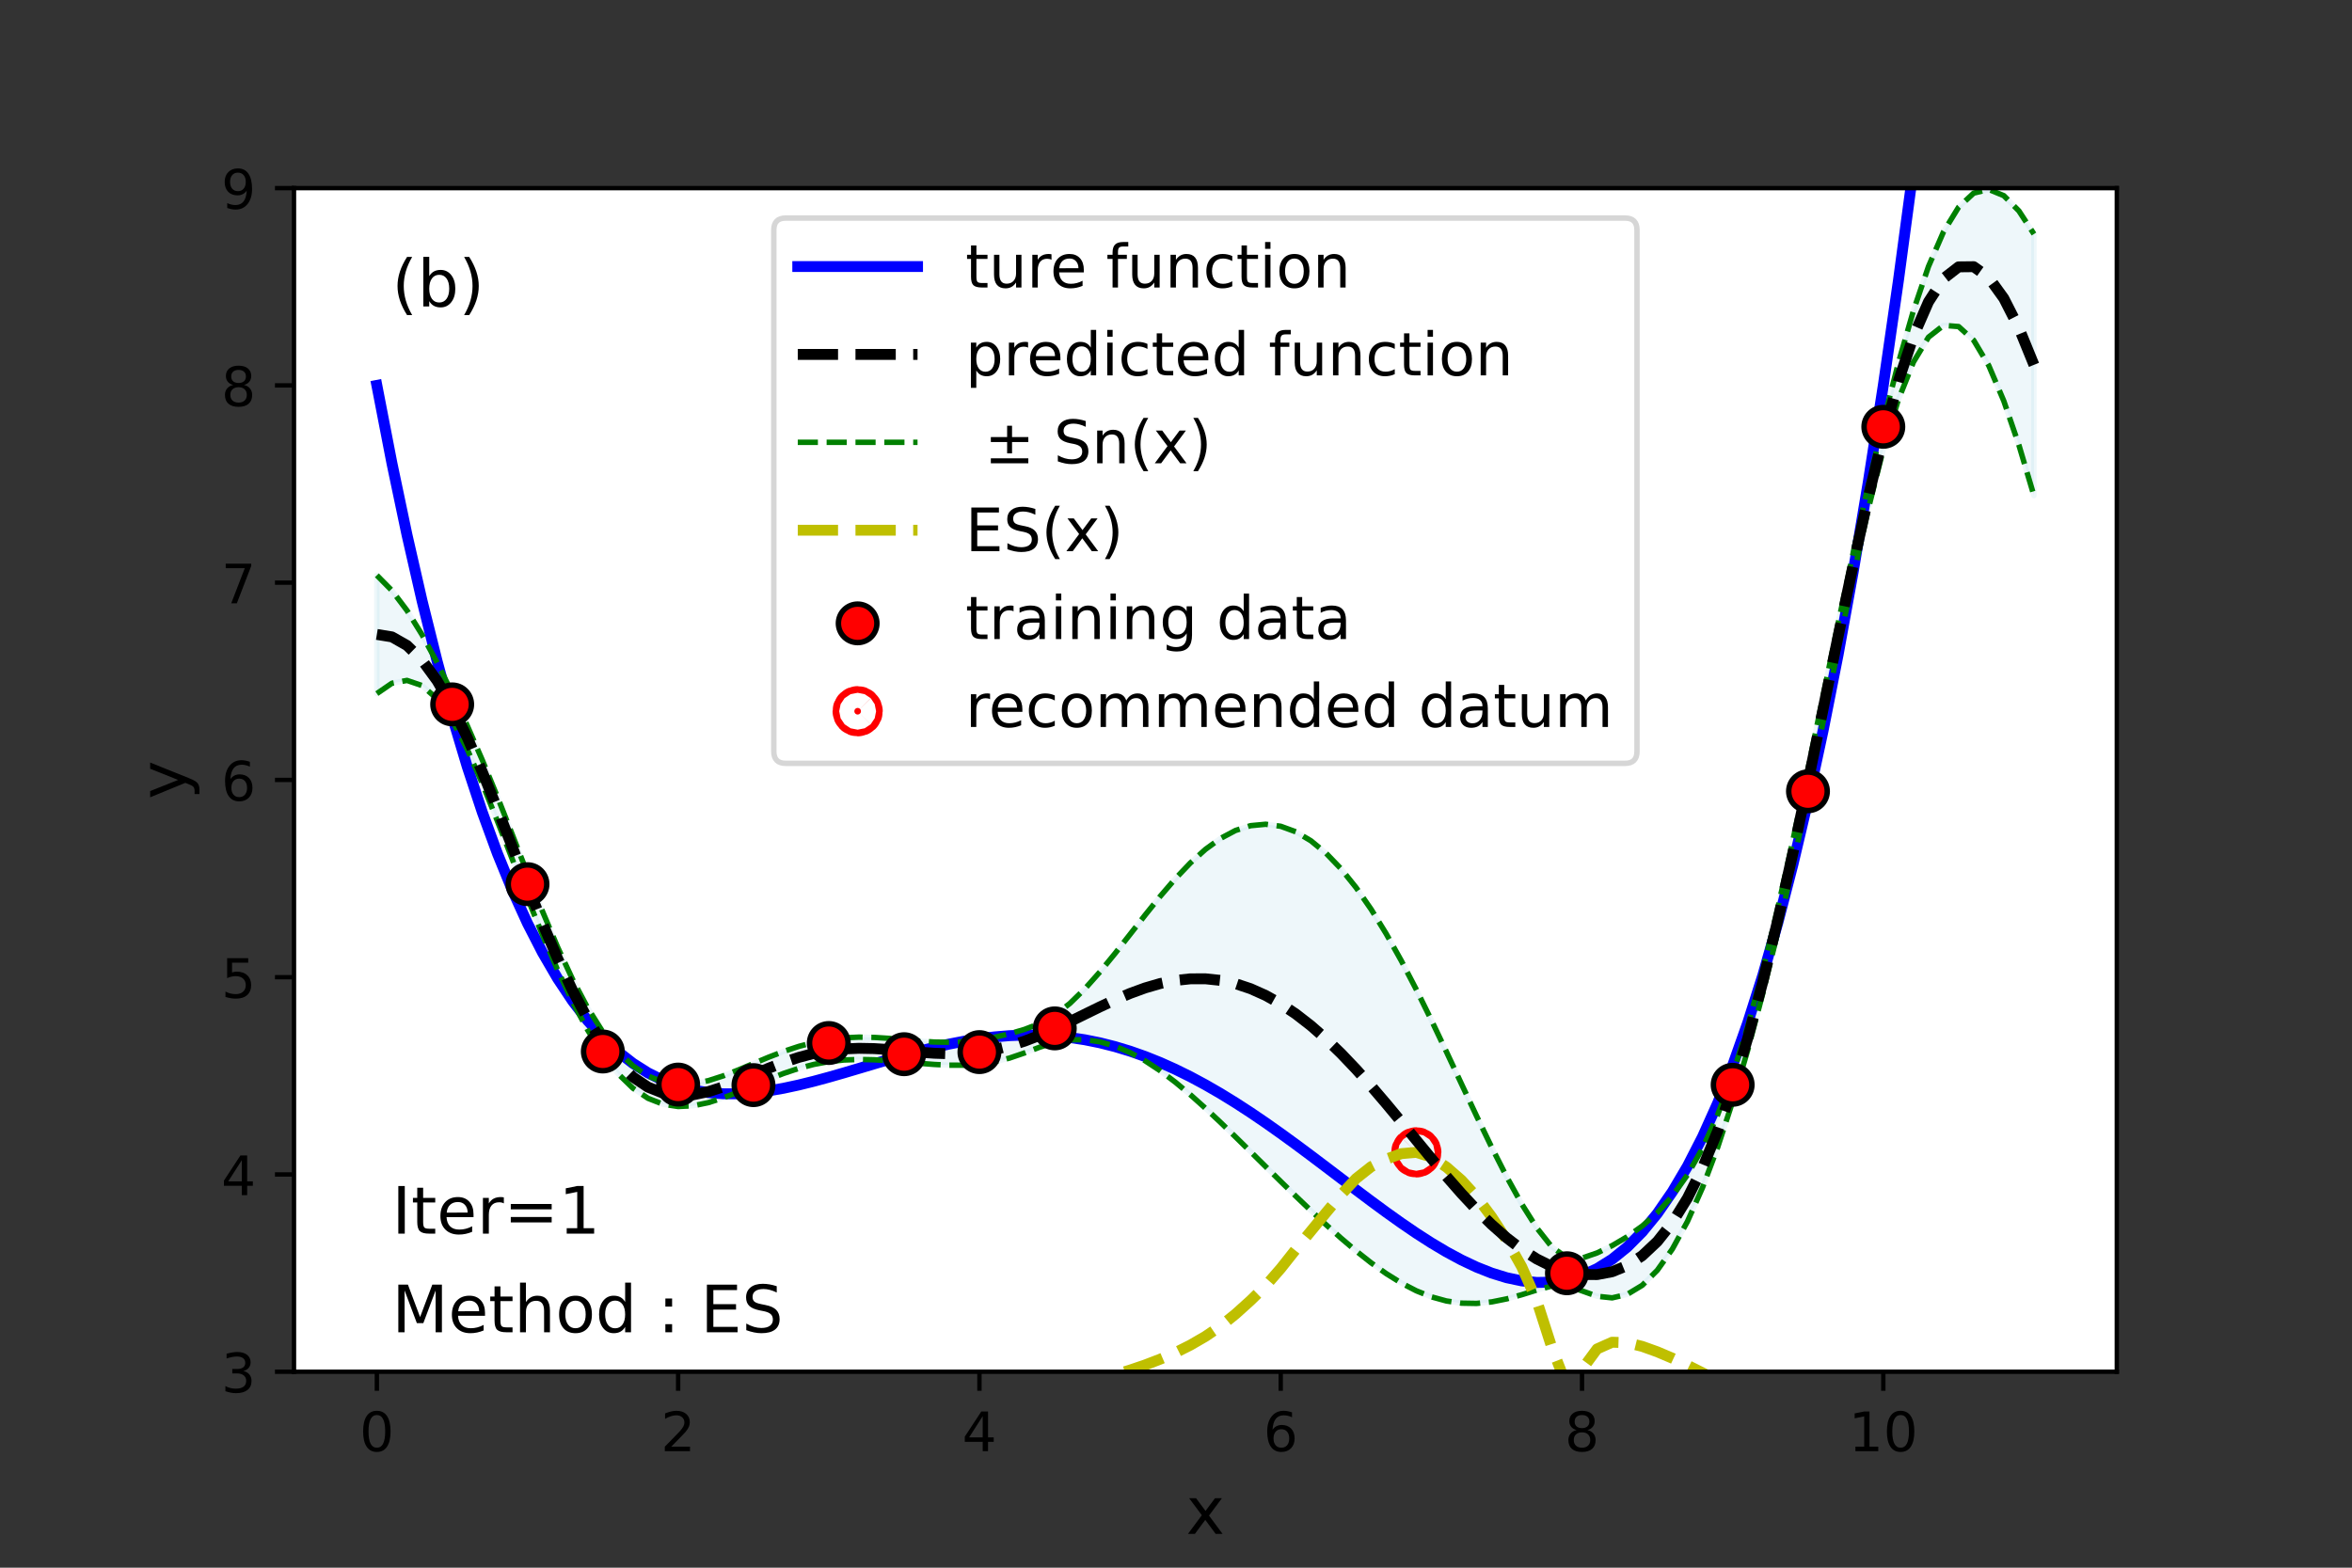 <?xml version="1.0" encoding="utf-8" standalone="no"?>
<!DOCTYPE svg PUBLIC "-//W3C//DTD SVG 1.1//EN"
  "http://www.w3.org/Graphics/SVG/1.1/DTD/svg11.dtd">
<!-- Created with matplotlib (https://matplotlib.org/) -->
<svg height="288pt" version="1.1" viewBox="0 0 432 288" width="432pt" xmlns="http://www.w3.org/2000/svg" xmlns:xlink="http://www.w3.org/1999/xlink">
 <rect x="0" y="0" width="432" height="288" fill="#333333" stroke="none"/>
 <defs>
  <style type="text/css">*{stroke-linecap:butt;stroke-linejoin:round;}</style>
 </defs>
 <g id="figure_1">
  <g id="patch_1">
   <path d="M 0 288 
L 432 288 
L 432 0 
L 0 0 
z
" style="fill:none;"/>
  </g>
  <g id="axes_1">
   <g id="patch_2">
    <path d="M 54 252 
L 388.8 252 
L 388.8 34.56 
L 54 34.56 
z
" style="fill:#ffffff;"/>
   </g>
   <g id="PolyCollection_1">
    <defs>
     <path d="M 69.218 -182.313 
L 69.218 -160.581 
L 71.985 -162.482 
L 74.752 -163.001 
L 77.519 -162.056 
L 80.286 -159.607 
L 83.053 -155.659 
L 85.82 -150.349 
L 88.587 -144.039 
L 91.354 -137.17 
L 94.121 -130.083 
L 96.888 -123.03 
L 99.655 -116.21 
L 102.421 -109.792 
L 105.188 -103.925 
L 107.955 -98.738 
L 110.722 -94.334 
L 113.489 -90.777 
L 116.256 -88.085 
L 119.023 -86.229 
L 121.79 -85.141 
L 124.557 -84.723 
L 127.324 -84.861 
L 130.091 -85.431 
L 132.858 -86.314 
L 135.625 -87.392 
L 138.392 -88.56 
L 141.159 -89.722 
L 143.926 -90.798 
L 146.693 -91.724 
L 149.46 -92.454 
L 152.226 -92.967 
L 154.993 -93.263 
L 157.76 -93.364 
L 160.527 -93.306 
L 163.294 -93.138 
L 166.061 -92.909 
L 168.828 -92.666 
L 171.595 -92.452 
L 174.362 -92.315 
L 177.129 -92.308 
L 179.896 -92.491 
L 182.663 -92.919 
L 185.43 -93.622 
L 188.197 -94.57 
L 190.964 -95.62 
L 193.731 -96.501 
L 196.498 -96.98 
L 199.264 -97.005 
L 202.031 -96.606 
L 204.798 -95.809 
L 207.565 -94.638 
L 210.332 -93.121 
L 213.099 -91.294 
L 215.866 -89.201 
L 218.633 -86.892 
L 221.4 -84.414 
L 224.167 -81.816 
L 226.934 -79.139 
L 229.701 -76.418 
L 232.468 -73.682 
L 235.235 -70.955 
L 238.002 -68.257 
L 240.769 -65.609 
L 243.536 -63.031 
L 246.302 -60.549 
L 249.069 -58.197 
L 251.836 -56.011 
L 254.603 -54.032 
L 257.37 -52.304 
L 260.137 -50.867 
L 262.904 -49.757 
L 265.671 -48.997 
L 268.438 -48.597 
L 271.205 -48.549 
L 273.972 -48.826 
L 276.739 -49.382 
L 279.506 -50.145 
L 282.273 -51.007 
L 285.04 -51.748 
L 287.807 -51.813 
L 290.574 -50.853 
L 293.34 -49.866 
L 296.107 -49.571 
L 298.874 -50.208 
L 301.641 -51.88 
L 304.408 -54.648 
L 307.175 -58.55 
L 309.942 -63.609 
L 312.709 -69.829 
L 315.476 -77.19 
L 318.243 -85.638 
L 321.01 -95.097 
L 323.777 -105.511 
L 326.544 -116.849 
L 329.311 -129.046 
L 332.078 -141.949 
L 334.845 -155.308 
L 337.612 -168.8 
L 340.379 -182.02 
L 343.145 -194.451 
L 345.912 -205.476 
L 348.679 -214.577 
L 351.446 -221.483 
L 354.213 -226.056 
L 356.98 -228.228 
L 359.747 -228.007 
L 362.514 -225.487 
L 365.281 -220.845 
L 368.048 -214.331 
L 370.815 -206.25 
L 373.582 -196.942 
L 373.582 -245.009 
L 373.582 -245.009 
L 370.815 -249.258 
L 368.048 -252.056 
L 365.281 -253.198 
L 362.514 -252.525 
L 359.747 -249.945 
L 356.98 -245.434 
L 354.213 -239.049 
L 351.446 -230.93 
L 348.679 -221.31 
L 345.912 -210.503 
L 343.145 -198.82 
L 340.379 -186.423 
L 337.612 -173.432 
L 334.845 -160.083 
L 332.078 -146.703 
L 329.311 -133.634 
L 326.544 -121.205 
L 323.777 -109.724 
L 321.01 -99.462 
L 318.243 -90.599 
L 315.476 -83.167 
L 312.709 -77.077 
L 309.942 -72.175 
L 307.175 -68.283 
L 304.408 -65.21 
L 301.641 -62.77 
L 298.874 -60.798 
L 296.107 -59.168 
L 293.34 -57.824 
L 290.574 -56.875 
L 287.807 -56.934 
L 285.04 -58.918 
L 282.273 -62.414 
L 279.506 -66.803 
L 276.739 -71.807 
L 273.972 -77.25 
L 271.205 -82.982 
L 268.438 -88.868 
L 265.671 -94.779 
L 262.904 -100.595 
L 260.137 -106.209 
L 257.37 -111.525 
L 254.603 -116.465 
L 251.836 -120.959 
L 249.069 -124.953 
L 246.302 -128.404 
L 243.536 -131.278 
L 240.769 -133.547 
L 238.002 -135.193 
L 235.235 -136.205 
L 232.468 -136.577 
L 229.701 -136.316 
L 226.934 -135.437 
L 224.167 -133.97 
L 221.4 -131.959 
L 218.633 -129.463 
L 215.866 -126.558 
L 213.099 -123.335 
L 210.332 -119.896 
L 207.565 -116.355 
L 204.798 -112.832 
L 202.031 -109.452 
L 199.264 -106.346 
L 196.498 -103.651 
L 193.731 -101.508 
L 190.964 -99.97 
L 188.197 -98.896 
L 185.43 -98.087 
L 182.663 -97.446 
L 179.896 -96.961 
L 177.129 -96.648 
L 174.362 -96.52 
L 171.595 -96.566 
L 168.828 -96.745 
L 166.061 -96.995 
L 163.294 -97.243 
L 160.527 -97.419 
L 157.76 -97.466 
L 154.993 -97.343 
L 152.226 -97.023 
L 149.46 -96.495 
L 146.693 -95.762 
L 143.926 -94.844 
L 141.159 -93.776 
L 138.392 -92.618 
L 135.625 -91.446 
L 132.858 -90.359 
L 130.091 -89.47 
L 127.324 -88.902 
L 124.557 -88.779 
L 121.79 -89.221 
L 119.023 -90.332 
L 116.256 -92.198 
L 113.489 -94.882 
L 110.722 -98.421 
L 107.955 -102.818 
L 105.188 -108.039 
L 102.421 -113.997 
L 99.655 -120.551 
L 96.888 -127.501 
L 94.121 -134.61 
L 91.354 -141.634 
L 88.587 -148.365 
L 85.82 -154.699 
L 83.053 -160.666 
L 80.286 -166.278 
L 77.519 -171.398 
L 74.752 -175.851 
L 71.985 -179.513 
L 69.218 -182.313 
z
" id="me7b572cadf" style="stroke:#add8e6;stroke-opacity:0.2;"/>
    </defs>
    <g clip-path="url(#p9bc19eece9)">
     <use style="fill:#add8e6;fill-opacity:0.2;stroke:#add8e6;stroke-opacity:0.2;" x="0" xlink:href="#me7b572cadf" y="288"/>
    </g>
   </g>
   <g id="PathCollection_1">
    <defs>
     <path d="M 0 0.612 
C 0.162 0.612 0.318 0.548 0.433 0.433 
C 0.548 0.318 0.612 0.162 0.612 0 
C 0.612 -0.162 0.548 -0.318 0.433 -0.433 
C 0.318 -0.548 0.162 -0.612 0 -0.612 
C -0.162 -0.612 -0.318 -0.548 -0.433 -0.433 
C -0.548 -0.318 -0.612 -0.162 -0.612 0 
C -0.612 0.162 -0.548 0.318 -0.433 0.433 
C -0.318 0.548 -0.162 0.612 0 0.612 
z
" id="m85f4eb4b56" style="stroke:#ff0000;stroke-width:8;"/>
    </defs>
    <g clip-path="url(#p9bc19eece9)">
     <use style="fill:#ff0000;stroke:#ff0000;stroke-width:8;" x="260.137" xlink:href="#m85f4eb4b56" y="211.697"/>
    </g>
   </g>
   <g id="matplotlib.axis_1">
    <g id="xtick_1">
     <g id="line2d_1">
      <defs>
       <path d="M 0 0 
L 0 3.5 
" id="m14e66c2ee5" style="stroke:#000000;stroke-width:0.8;"/>
      </defs>
      <g>
       <use style="stroke:#000000;stroke-width:0.8;" x="69.218" xlink:href="#m14e66c2ee5" y="252"/>
      </g>
     </g>
     <g id="text_1">
      <!-- 0 -->
      <g transform="translate(66.037 266.598)scale(0.1 -0.1)">
       <defs>
        <path d="M 31.781 66.406 
Q 24.172 66.406 20.328 58.906 
Q 16.5 51.422 16.5 36.375 
Q 16.5 21.391 20.328 13.891 
Q 24.172 6.391 31.781 6.391 
Q 39.453 6.391 43.281 13.891 
Q 47.125 21.391 47.125 36.375 
Q 47.125 51.422 43.281 58.906 
Q 39.453 66.406 31.781 66.406 
z
M 31.781 74.219 
Q 44.047 74.219 50.516 64.516 
Q 56.984 54.828 56.984 36.375 
Q 56.984 17.969 50.516 8.266 
Q 44.047 -1.422 31.781 -1.422 
Q 19.531 -1.422 13.062 8.266 
Q 6.594 17.969 6.594 36.375 
Q 6.594 54.828 13.062 64.516 
Q 19.531 74.219 31.781 74.219 
z
" id="DejaVuSans-48"/>
       </defs>
       <use xlink:href="#DejaVuSans-48"/>
      </g>
     </g>
    </g>
    <g id="xtick_2">
     <g id="line2d_2">
      <g>
       <use style="stroke:#000000;stroke-width:0.8;" x="124.557" xlink:href="#m14e66c2ee5" y="252"/>
      </g>
     </g>
     <g id="text_2">
      <!-- 2 -->
      <g transform="translate(121.376 266.598)scale(0.1 -0.1)">
       <defs>
        <path d="M 19.188 8.297 
L 53.609 8.297 
L 53.609 0 
L 7.328 0 
L 7.328 8.297 
Q 12.938 14.109 22.625 23.891 
Q 32.328 33.688 34.812 36.531 
Q 39.547 41.844 41.422 45.531 
Q 43.312 49.219 43.312 52.781 
Q 43.312 58.594 39.234 62.25 
Q 35.156 65.922 28.609 65.922 
Q 23.969 65.922 18.812 64.312 
Q 13.672 62.703 7.812 59.422 
L 7.812 69.391 
Q 13.766 71.781 18.938 73 
Q 24.125 74.219 28.422 74.219 
Q 39.75 74.219 46.484 68.547 
Q 53.219 62.891 53.219 53.422 
Q 53.219 48.922 51.531 44.891 
Q 49.859 40.875 45.406 35.406 
Q 44.188 33.984 37.641 27.219 
Q 31.109 20.453 19.188 8.297 
z
" id="DejaVuSans-50"/>
       </defs>
       <use xlink:href="#DejaVuSans-50"/>
      </g>
     </g>
    </g>
    <g id="xtick_3">
     <g id="line2d_3">
      <g>
       <use style="stroke:#000000;stroke-width:0.8;" x="179.896" xlink:href="#m14e66c2ee5" y="252"/>
      </g>
     </g>
     <g id="text_3">
      <!-- 4 -->
      <g transform="translate(176.715 266.598)scale(0.1 -0.1)">
       <defs>
        <path d="M 37.797 64.312 
L 12.891 25.391 
L 37.797 25.391 
z
M 35.203 72.906 
L 47.609 72.906 
L 47.609 25.391 
L 58.016 25.391 
L 58.016 17.188 
L 47.609 17.188 
L 47.609 0 
L 37.797 0 
L 37.797 17.188 
L 4.891 17.188 
L 4.891 26.703 
z
" id="DejaVuSans-52"/>
       </defs>
       <use xlink:href="#DejaVuSans-52"/>
      </g>
     </g>
    </g>
    <g id="xtick_4">
     <g id="line2d_4">
      <g>
       <use style="stroke:#000000;stroke-width:0.8;" x="235.235" xlink:href="#m14e66c2ee5" y="252"/>
      </g>
     </g>
     <g id="text_4">
      <!-- 6 -->
      <g transform="translate(232.053 266.598)scale(0.1 -0.1)">
       <defs>
        <path d="M 33.016 40.375 
Q 26.375 40.375 22.484 35.828 
Q 18.609 31.297 18.609 23.391 
Q 18.609 15.531 22.484 10.953 
Q 26.375 6.391 33.016 6.391 
Q 39.656 6.391 43.531 10.953 
Q 47.406 15.531 47.406 23.391 
Q 47.406 31.297 43.531 35.828 
Q 39.656 40.375 33.016 40.375 
z
M 52.594 71.297 
L 52.594 62.312 
Q 48.875 64.062 45.094 64.984 
Q 41.312 65.922 37.594 65.922 
Q 27.828 65.922 22.672 59.328 
Q 17.531 52.734 16.797 39.406 
Q 19.672 43.656 24.016 45.922 
Q 28.375 48.188 33.594 48.188 
Q 44.578 48.188 50.953 41.516 
Q 57.328 34.859 57.328 23.391 
Q 57.328 12.156 50.688 5.359 
Q 44.047 -1.422 33.016 -1.422 
Q 20.359 -1.422 13.672 8.266 
Q 6.984 17.969 6.984 36.375 
Q 6.984 53.656 15.188 63.938 
Q 23.391 74.219 37.203 74.219 
Q 40.922 74.219 44.703 73.484 
Q 48.484 72.75 52.594 71.297 
z
" id="DejaVuSans-54"/>
       </defs>
       <use xlink:href="#DejaVuSans-54"/>
      </g>
     </g>
    </g>
    <g id="xtick_5">
     <g id="line2d_5">
      <g>
       <use style="stroke:#000000;stroke-width:0.8;" x="290.574" xlink:href="#m14e66c2ee5" y="252"/>
      </g>
     </g>
     <g id="text_5">
      <!-- 8 -->
      <g transform="translate(287.392 266.598)scale(0.1 -0.1)">
       <defs>
        <path d="M 31.781 34.625 
Q 24.75 34.625 20.719 30.859 
Q 16.703 27.094 16.703 20.516 
Q 16.703 13.922 20.719 10.156 
Q 24.75 6.391 31.781 6.391 
Q 38.812 6.391 42.859 10.172 
Q 46.922 13.969 46.922 20.516 
Q 46.922 27.094 42.891 30.859 
Q 38.875 34.625 31.781 34.625 
z
M 21.922 38.812 
Q 15.578 40.375 12.031 44.719 
Q 8.5 49.078 8.5 55.328 
Q 8.5 64.062 14.719 69.141 
Q 20.953 74.219 31.781 74.219 
Q 42.672 74.219 48.875 69.141 
Q 55.078 64.062 55.078 55.328 
Q 55.078 49.078 51.531 44.719 
Q 48 40.375 41.703 38.812 
Q 48.828 37.156 52.797 32.312 
Q 56.781 27.484 56.781 20.516 
Q 56.781 9.906 50.312 4.234 
Q 43.844 -1.422 31.781 -1.422 
Q 19.734 -1.422 13.25 4.234 
Q 6.781 9.906 6.781 20.516 
Q 6.781 27.484 10.781 32.312 
Q 14.797 37.156 21.922 38.812 
z
M 18.312 54.391 
Q 18.312 48.734 21.844 45.562 
Q 25.391 42.391 31.781 42.391 
Q 38.141 42.391 41.719 45.562 
Q 45.312 48.734 45.312 54.391 
Q 45.312 60.062 41.719 63.234 
Q 38.141 66.406 31.781 66.406 
Q 25.391 66.406 21.844 63.234 
Q 18.312 60.062 18.312 54.391 
z
" id="DejaVuSans-56"/>
       </defs>
       <use xlink:href="#DejaVuSans-56"/>
      </g>
     </g>
    </g>
    <g id="xtick_6">
     <g id="line2d_6">
      <g>
       <use style="stroke:#000000;stroke-width:0.8;" x="345.912" xlink:href="#m14e66c2ee5" y="252"/>
      </g>
     </g>
     <g id="text_6">
      <!-- 10 -->
      <g transform="translate(339.55 266.598)scale(0.1 -0.1)">
       <defs>
        <path d="M 12.406 8.297 
L 28.516 8.297 
L 28.516 63.922 
L 10.984 60.406 
L 10.984 69.391 
L 28.422 72.906 
L 38.281 72.906 
L 38.281 8.297 
L 54.391 8.297 
L 54.391 0 
L 12.406 0 
z
" id="DejaVuSans-49"/>
       </defs>
       <use xlink:href="#DejaVuSans-49"/>
       <use x="63.623" xlink:href="#DejaVuSans-48"/>
      </g>
     </g>
    </g>
    <g id="text_7">
     <!-- x -->
     <g transform="translate(217.849 281.796)scale(0.12 -0.12)">
      <defs>
       <path d="M 54.891 54.688 
L 35.109 28.078 
L 55.906 0 
L 45.312 0 
L 29.391 21.484 
L 13.484 0 
L 2.875 0 
L 24.125 28.609 
L 4.688 54.688 
L 15.281 54.688 
L 29.781 35.203 
L 44.281 54.688 
z
" id="DejaVuSans-120"/>
      </defs>
      <use xlink:href="#DejaVuSans-120"/>
     </g>
    </g>
   </g>
   <g id="matplotlib.axis_2">
    <g id="ytick_1">
     <g id="line2d_7">
      <defs>
       <path d="M 0 0 
L -3.5 0 
" id="m4b80b8651f" style="stroke:#000000;stroke-width:0.8;"/>
      </defs>
      <g>
       <use style="stroke:#000000;stroke-width:0.8;" x="54" xlink:href="#m4b80b8651f" y="252"/>
      </g>
     </g>
     <g id="text_8">
      <!-- 3 -->
      <g transform="translate(40.638 255.799)scale(0.1 -0.1)">
       <defs>
        <path d="M 40.578 39.312 
Q 47.656 37.797 51.625 33 
Q 55.609 28.219 55.609 21.188 
Q 55.609 10.406 48.188 4.484 
Q 40.766 -1.422 27.094 -1.422 
Q 22.516 -1.422 17.656 -0.516 
Q 12.797 0.391 7.625 2.203 
L 7.625 11.719 
Q 11.719 9.328 16.594 8.109 
Q 21.484 6.891 26.812 6.891 
Q 36.078 6.891 40.938 10.547 
Q 45.797 14.203 45.797 21.188 
Q 45.797 27.641 41.281 31.266 
Q 36.766 34.906 28.719 34.906 
L 20.219 34.906 
L 20.219 43.016 
L 29.109 43.016 
Q 36.375 43.016 40.234 45.922 
Q 44.094 48.828 44.094 54.297 
Q 44.094 59.906 40.109 62.906 
Q 36.141 65.922 28.719 65.922 
Q 24.656 65.922 20.016 65.031 
Q 15.375 64.156 9.812 62.312 
L 9.812 71.094 
Q 15.438 72.656 20.344 73.438 
Q 25.25 74.219 29.594 74.219 
Q 40.828 74.219 47.359 69.109 
Q 53.906 64.016 53.906 55.328 
Q 53.906 49.266 50.438 45.094 
Q 46.969 40.922 40.578 39.312 
z
" id="DejaVuSans-51"/>
       </defs>
       <use xlink:href="#DejaVuSans-51"/>
      </g>
     </g>
    </g>
    <g id="ytick_2">
     <g id="line2d_8">
      <g>
       <use style="stroke:#000000;stroke-width:0.8;" x="54" xlink:href="#m4b80b8651f" y="215.76"/>
      </g>
     </g>
     <g id="text_9">
      <!-- 4 -->
      <g transform="translate(40.638 219.559)scale(0.1 -0.1)">
       <use xlink:href="#DejaVuSans-52"/>
      </g>
     </g>
    </g>
    <g id="ytick_3">
     <g id="line2d_9">
      <g>
       <use style="stroke:#000000;stroke-width:0.8;" x="54" xlink:href="#m4b80b8651f" y="179.52"/>
      </g>
     </g>
     <g id="text_10">
      <!-- 5 -->
      <g transform="translate(40.638 183.319)scale(0.1 -0.1)">
       <defs>
        <path d="M 10.797 72.906 
L 49.516 72.906 
L 49.516 64.594 
L 19.828 64.594 
L 19.828 46.734 
Q 21.969 47.469 24.109 47.828 
Q 26.266 48.188 28.422 48.188 
Q 40.625 48.188 47.75 41.5 
Q 54.891 34.812 54.891 23.391 
Q 54.891 11.625 47.562 5.094 
Q 40.234 -1.422 26.906 -1.422 
Q 22.312 -1.422 17.547 -0.641 
Q 12.797 0.141 7.719 1.703 
L 7.719 11.625 
Q 12.109 9.234 16.797 8.062 
Q 21.484 6.891 26.703 6.891 
Q 35.156 6.891 40.078 11.328 
Q 45.016 15.766 45.016 23.391 
Q 45.016 31 40.078 35.438 
Q 35.156 39.891 26.703 39.891 
Q 22.75 39.891 18.812 39.016 
Q 14.891 38.141 10.797 36.281 
z
" id="DejaVuSans-53"/>
       </defs>
       <use xlink:href="#DejaVuSans-53"/>
      </g>
     </g>
    </g>
    <g id="ytick_4">
     <g id="line2d_10">
      <g>
       <use style="stroke:#000000;stroke-width:0.8;" x="54" xlink:href="#m4b80b8651f" y="143.28"/>
      </g>
     </g>
     <g id="text_11">
      <!-- 6 -->
      <g transform="translate(40.638 147.079)scale(0.1 -0.1)">
       <use xlink:href="#DejaVuSans-54"/>
      </g>
     </g>
    </g>
    <g id="ytick_5">
     <g id="line2d_11">
      <g>
       <use style="stroke:#000000;stroke-width:0.8;" x="54" xlink:href="#m4b80b8651f" y="107.04"/>
      </g>
     </g>
     <g id="text_12">
      <!-- 7 -->
      <g transform="translate(40.638 110.839)scale(0.1 -0.1)">
       <defs>
        <path d="M 8.203 72.906 
L 55.078 72.906 
L 55.078 68.703 
L 28.609 0 
L 18.312 0 
L 43.219 64.594 
L 8.203 64.594 
z
" id="DejaVuSans-55"/>
       </defs>
       <use xlink:href="#DejaVuSans-55"/>
      </g>
     </g>
    </g>
    <g id="ytick_6">
     <g id="line2d_12">
      <g>
       <use style="stroke:#000000;stroke-width:0.8;" x="54" xlink:href="#m4b80b8651f" y="70.8"/>
      </g>
     </g>
     <g id="text_13">
      <!-- 8 -->
      <g transform="translate(40.638 74.599)scale(0.1 -0.1)">
       <use xlink:href="#DejaVuSans-56"/>
      </g>
     </g>
    </g>
    <g id="ytick_7">
     <g id="line2d_13">
      <g>
       <use style="stroke:#000000;stroke-width:0.8;" x="54" xlink:href="#m4b80b8651f" y="34.56"/>
      </g>
     </g>
     <g id="text_14">
      <!-- 9 -->
      <g transform="translate(40.638 38.359)scale(0.1 -0.1)">
       <defs>
        <path d="M 10.984 1.516 
L 10.984 10.5 
Q 14.703 8.734 18.5 7.812 
Q 22.312 6.891 25.984 6.891 
Q 35.75 6.891 40.891 13.453 
Q 46.047 20.016 46.781 33.406 
Q 43.953 29.203 39.594 26.953 
Q 35.25 24.703 29.984 24.703 
Q 19.047 24.703 12.672 31.312 
Q 6.297 37.938 6.297 49.422 
Q 6.297 60.641 12.938 67.422 
Q 19.578 74.219 30.609 74.219 
Q 43.266 74.219 49.922 64.516 
Q 56.594 54.828 56.594 36.375 
Q 56.594 19.141 48.406 8.859 
Q 40.234 -1.422 26.422 -1.422 
Q 22.703 -1.422 18.891 -0.688 
Q 15.094 0.047 10.984 1.516 
z
M 30.609 32.422 
Q 37.25 32.422 41.125 36.953 
Q 45.016 41.5 45.016 49.422 
Q 45.016 57.281 41.125 61.844 
Q 37.25 66.406 30.609 66.406 
Q 23.969 66.406 20.094 61.844 
Q 16.219 57.281 16.219 49.422 
Q 16.219 41.5 20.094 36.953 
Q 23.969 32.422 30.609 32.422 
z
" id="DejaVuSans-57"/>
       </defs>
       <use xlink:href="#DejaVuSans-57"/>
      </g>
     </g>
    </g>
    <g id="text_15">
     <!-- y -->
     <g transform="translate(34.142 146.831)rotate(-90)scale(0.12 -0.12)">
      <defs>
       <path d="M 32.172 -5.078 
Q 28.375 -14.844 24.75 -17.812 
Q 21.141 -20.797 15.094 -20.797 
L 7.906 -20.797 
L 7.906 -13.281 
L 13.188 -13.281 
Q 16.891 -13.281 18.938 -11.516 
Q 21 -9.766 23.484 -3.219 
L 25.094 0.875 
L 2.984 54.688 
L 12.5 54.688 
L 29.594 11.922 
L 46.688 54.688 
L 56.203 54.688 
z
" id="DejaVuSans-121"/>
      </defs>
      <use xlink:href="#DejaVuSans-121"/>
     </g>
    </g>
   </g>
   <g id="line2d_14">
    <path clip-path="url(#p9bc19eece9)" d="M 69.218 70.8 
L 71.985 85.084 
L 74.752 98.255 
L 77.519 110.365 
L 80.286 121.466 
L 83.053 131.608 
L 85.82 140.842 
L 88.587 149.214 
L 91.354 156.771 
L 94.121 163.561 
L 96.888 169.626 
L 99.655 175.012 
L 102.421 179.761 
L 105.188 183.913 
L 107.955 187.509 
L 110.722 190.589 
L 113.489 193.19 
L 116.256 195.349 
L 119.023 197.101 
L 121.79 198.482 
L 124.557 199.524 
L 127.324 200.261 
L 130.091 200.723 
L 132.858 200.94 
L 135.625 200.941 
L 138.392 200.754 
L 141.159 200.406 
L 143.926 199.922 
L 146.693 199.327 
L 149.46 198.643 
L 152.226 197.894 
L 154.993 197.099 
L 157.76 196.279 
L 160.527 195.453 
L 163.294 194.638 
L 166.061 193.851 
L 168.828 193.106 
L 171.595 192.419 
L 174.362 191.803 
L 177.129 191.268 
L 179.896 190.827 
L 182.663 190.488 
L 185.43 190.261 
L 188.197 190.153 
L 190.964 190.17 
L 193.731 190.317 
L 196.498 190.599 
L 199.264 191.018 
L 202.031 191.576 
L 204.798 192.273 
L 207.565 193.11 
L 210.332 194.084 
L 213.099 195.194 
L 215.866 196.434 
L 218.633 197.8 
L 221.4 199.287 
L 224.167 200.885 
L 226.934 202.589 
L 229.701 204.386 
L 232.468 206.268 
L 235.235 208.222 
L 238.002 210.235 
L 240.769 212.294 
L 243.536 214.383 
L 246.302 216.485 
L 249.069 218.584 
L 251.836 220.661 
L 254.603 222.696 
L 257.37 224.668 
L 260.137 226.556 
L 262.904 228.335 
L 265.671 229.983 
L 268.438 231.473 
L 271.205 232.78 
L 273.972 233.875 
L 276.739 234.729 
L 279.506 235.314 
L 282.273 235.598 
L 285.04 235.548 
L 287.807 235.132 
L 290.574 234.315 
L 293.34 233.061 
L 296.107 231.335 
L 298.874 229.098 
L 301.641 226.31 
L 304.408 222.933 
L 307.175 218.925 
L 309.942 214.244 
L 312.709 208.846 
L 315.476 202.686 
L 318.243 195.719 
L 321.01 187.899 
L 323.777 179.176 
L 326.544 169.503 
L 329.311 158.828 
L 332.078 147.101 
L 334.845 134.269 
L 337.612 120.278 
L 340.379 105.074 
L 343.145 88.6 
L 345.912 70.8 
L 348.679 51.616 
L 351.446 30.987 
L 354.213 8.855 
L 355.364 -1 
" style="fill:none;stroke:#0000ff;stroke-linecap:square;stroke-width:2;"/>
   </g>
   <g id="line2d_15">
    <path clip-path="url(#p9bc19eece9)" d="M 69.218 127.419 
L 71.985 125.518 
L 74.752 124.999 
L 77.519 125.944 
L 80.286 128.393 
L 83.053 132.341 
L 85.82 137.651 
L 88.587 143.961 
L 91.354 150.83 
L 94.121 157.917 
L 96.888 164.97 
L 99.655 171.79 
L 102.421 178.208 
L 105.188 184.075 
L 107.955 189.262 
L 110.722 193.666 
L 113.489 197.223 
L 116.256 199.915 
L 119.023 201.771 
L 121.79 202.859 
L 124.557 203.277 
L 127.324 203.139 
L 130.091 202.569 
L 132.858 201.686 
L 135.625 200.608 
L 138.392 199.44 
L 141.159 198.278 
L 143.926 197.202 
L 146.693 196.276 
L 149.46 195.546 
L 152.226 195.033 
L 154.993 194.737 
L 157.76 194.636 
L 160.527 194.694 
L 163.294 194.862 
L 166.061 195.091 
L 168.828 195.334 
L 171.595 195.548 
L 174.362 195.685 
L 177.129 195.692 
L 179.896 195.509 
L 182.663 195.081 
L 185.43 194.378 
L 188.197 193.43 
L 190.964 192.38 
L 193.731 191.499 
L 196.498 191.02 
L 199.264 190.995 
L 202.031 191.394 
L 204.798 192.191 
L 207.565 193.362 
L 210.332 194.879 
L 213.099 196.706 
L 215.866 198.799 
L 218.633 201.108 
L 221.4 203.586 
L 224.167 206.184 
L 226.934 208.861 
L 229.701 211.582 
L 232.468 214.318 
L 235.235 217.045 
L 238.002 219.743 
L 240.769 222.391 
L 243.536 224.969 
L 246.302 227.451 
L 249.069 229.803 
L 251.836 231.989 
L 254.603 233.968 
L 257.37 235.696 
L 260.137 237.133 
L 262.904 238.243 
L 265.671 239.003 
L 268.438 239.403 
L 271.205 239.451 
L 273.972 239.174 
L 276.739 238.618 
L 279.506 237.855 
L 282.273 236.993 
L 285.04 236.252 
L 287.807 236.187 
L 290.574 237.147 
L 293.34 238.134 
L 296.107 238.429 
L 298.874 237.792 
L 301.641 236.12 
L 304.408 233.352 
L 307.175 229.45 
L 309.942 224.391 
L 312.709 218.171 
L 315.476 210.81 
L 318.243 202.362 
L 321.01 192.903 
L 323.777 182.489 
L 326.544 171.151 
L 329.311 158.954 
L 332.078 146.051 
L 334.845 132.692 
L 337.612 119.2 
L 340.379 105.98 
L 343.145 93.549 
L 345.912 82.524 
L 348.679 73.423 
L 351.446 66.517 
L 354.213 61.944 
L 356.98 59.772 
L 359.747 59.993 
L 362.514 62.513 
L 365.281 67.155 
L 368.048 73.669 
L 370.815 81.75 
L 373.582 91.058 
" style="fill:none;stroke:#008000;stroke-dasharray:3.7,1.6;stroke-dashoffset:0;"/>
   </g>
   <g id="line2d_16">
    <path clip-path="url(#p9bc19eece9)" d="M 69.218 105.687 
L 71.985 108.487 
L 74.752 112.149 
L 77.519 116.602 
L 80.286 121.722 
L 83.053 127.334 
L 85.82 133.301 
L 88.587 139.635 
L 91.354 146.366 
L 94.121 153.39 
L 96.888 160.499 
L 99.655 167.449 
L 102.421 174.003 
L 105.188 179.961 
L 107.955 185.182 
L 110.722 189.579 
L 113.489 193.118 
L 116.256 195.802 
L 119.023 197.668 
L 121.79 198.779 
L 124.557 199.221 
L 127.324 199.098 
L 130.091 198.53 
L 132.858 197.641 
L 135.625 196.554 
L 138.392 195.382 
L 141.159 194.224 
L 143.926 193.156 
L 146.693 192.238 
L 149.46 191.505 
L 152.226 190.977 
L 154.993 190.657 
L 157.76 190.534 
L 160.527 190.581 
L 163.294 190.757 
L 166.061 191.005 
L 168.828 191.255 
L 171.595 191.434 
L 174.362 191.48 
L 177.129 191.352 
L 179.896 191.039 
L 182.663 190.554 
L 185.43 189.913 
L 188.197 189.104 
L 190.964 188.03 
L 193.731 186.492 
L 196.498 184.349 
L 199.264 181.654 
L 202.031 178.548 
L 204.798 175.168 
L 207.565 171.645 
L 210.332 168.104 
L 213.099 164.665 
L 215.866 161.442 
L 218.633 158.537 
L 221.4 156.041 
L 224.167 154.03 
L 226.934 152.563 
L 229.701 151.684 
L 232.468 151.423 
L 235.235 151.795 
L 238.002 152.807 
L 240.769 154.453 
L 243.536 156.722 
L 246.302 159.596 
L 249.069 163.047 
L 251.836 167.041 
L 254.603 171.535 
L 257.37 176.475 
L 260.137 181.791 
L 262.904 187.405 
L 265.671 193.221 
L 268.438 199.132 
L 271.205 205.018 
L 273.972 210.75 
L 276.739 216.193 
L 279.506 221.197 
L 282.273 225.586 
L 285.04 229.082 
L 287.807 231.066 
L 290.574 231.125 
L 293.34 230.176 
L 296.107 228.832 
L 298.874 227.202 
L 301.641 225.23 
L 304.408 222.79 
L 307.175 219.717 
L 309.942 215.825 
L 312.709 210.923 
L 315.476 204.833 
L 318.243 197.401 
L 321.01 188.538 
L 323.777 178.276 
L 326.544 166.795 
L 329.311 154.366 
L 332.078 141.297 
L 334.845 127.917 
L 337.612 114.568 
L 340.379 101.577 
L 343.145 89.18 
L 345.912 77.497 
L 348.679 66.69 
L 351.446 57.07 
L 354.213 48.951 
L 356.98 42.566 
L 359.747 38.055 
L 362.514 35.475 
L 365.281 34.802 
L 368.048 35.944 
L 370.815 38.742 
L 373.582 42.991 
" style="fill:none;stroke:#008000;stroke-dasharray:3.7,1.6;stroke-dashoffset:0;"/>
   </g>
   <g id="line2d_17">
    <path clip-path="url(#p9bc19eece9)" d="M 69.218 255.322 
L 71.985 255.336 
L 74.752 255.349 
L 77.519 255.354 
L 80.286 255.343 
L 83.053 255.334 
L 85.82 255.367 
L 88.587 255.366 
L 91.354 255.334 
L 94.121 255.307 
L 96.888 255.297 
L 99.655 255.31 
L 102.421 255.339 
L 105.188 255.361 
L 107.955 255.36 
L 110.722 255.336 
L 113.489 255.309 
L 116.256 255.295 
L 119.023 255.3 
L 121.79 255.319 
L 124.557 255.339 
L 127.324 255.349 
L 130.091 255.343 
L 132.858 255.325 
L 135.625 255.304 
L 138.392 255.293 
L 141.159 255.297 
L 143.926 255.314 
L 146.693 255.335 
L 149.46 255.347 
L 152.226 255.34 
L 154.993 255.315 
L 157.76 255.283 
L 160.527 255.259 
L 163.294 255.257 
L 166.061 255.282 
L 168.828 255.323 
L 171.595 255.351 
L 174.362 255.335 
L 177.129 255.265 
L 179.896 255.159 
L 182.663 255.052 
L 185.43 255.002 
L 188.197 255.089 
L 190.964 255.299 
L 193.731 255.283 
L 196.498 254.812 
L 199.264 254.103 
L 202.031 253.338 
L 204.798 252.546 
L 207.565 251.697 
L 210.332 250.755 
L 213.099 249.693 
L 215.866 248.506 
L 218.633 247.115 
L 221.4 245.514 
L 224.167 243.633 
L 226.934 241.406 
L 229.701 238.913 
L 232.468 236.208 
L 235.235 233.028 
L 238.002 229.536 
L 240.769 226.175 
L 243.536 222.807 
L 246.302 219.494 
L 249.069 216.521 
L 251.836 214.336 
L 254.603 212.954 
L 257.37 211.938 
L 260.137 211.697 
L 262.904 212.579 
L 265.671 214.404 
L 268.438 216.816 
L 271.205 219.859 
L 273.972 223.549 
L 276.739 227.802 
L 279.506 232.737 
L 282.273 238.985 
L 285.04 247.577 
L 287.807 254.635 
L 290.574 251.575 
L 293.34 247.817 
L 296.107 246.579 
L 298.874 246.663 
L 301.641 247.35 
L 304.408 248.343 
L 307.175 249.517 
L 309.942 250.818 
L 312.709 252.203 
L 315.476 253.579 
L 318.243 254.721 
L 321.01 255.276 
L 323.777 255.168 
L 326.544 254.875 
L 329.311 254.765 
L 332.078 254.85 
L 334.845 255.033 
L 337.612 255.219 
L 340.379 255.34 
L 343.145 255.349 
L 345.912 255.292 
L 348.679 255.31 
L 351.446 255.341 
L 354.213 255.343 
L 356.98 255.325 
L 359.747 255.299 
L 362.514 255.272 
L 365.281 255.247 
L 368.048 255.226 
L 370.815 255.209 
L 373.582 255.197 
" style="fill:none;stroke:#bfbf00;stroke-dasharray:7.4,3.2;stroke-dashoffset:0;stroke-width:2;"/>
   </g>
   <g id="patch_3">
    <path d="M 54 252 
L 54 34.56 
" style="fill:none;stroke:#000000;stroke-linecap:square;stroke-linejoin:miter;stroke-width:0.8;"/>
   </g>
   <g id="patch_4">
    <path d="M 388.8 252 
L 388.8 34.56 
" style="fill:none;stroke:#000000;stroke-linecap:square;stroke-linejoin:miter;stroke-width:0.8;"/>
   </g>
   <g id="patch_5">
    <path d="M 54 252 
L 388.8 252 
" style="fill:none;stroke:#000000;stroke-linecap:square;stroke-linejoin:miter;stroke-width:0.8;"/>
   </g>
   <g id="patch_6">
    <path d="M 54 34.56 
L 388.8 34.56 
" style="fill:none;stroke:#000000;stroke-linecap:square;stroke-linejoin:miter;stroke-width:0.8;"/>
   </g>
   <g id="text_16">
    <!-- Method : ES -->
    <g transform="translate(71.985 244.752)scale(0.12 -0.12)">
     <defs>
      <path d="M 9.812 72.906 
L 24.516 72.906 
L 43.109 23.297 
L 61.812 72.906 
L 76.516 72.906 
L 76.516 0 
L 66.891 0 
L 66.891 64.016 
L 48.094 14.016 
L 38.188 14.016 
L 19.391 64.016 
L 19.391 0 
L 9.812 0 
z
" id="DejaVuSans-77"/>
      <path d="M 56.203 29.594 
L 56.203 25.203 
L 14.891 25.203 
Q 15.484 15.922 20.484 11.062 
Q 25.484 6.203 34.422 6.203 
Q 39.594 6.203 44.453 7.469 
Q 49.312 8.734 54.109 11.281 
L 54.109 2.781 
Q 49.266 0.734 44.188 -0.344 
Q 39.109 -1.422 33.891 -1.422 
Q 20.797 -1.422 13.156 6.188 
Q 5.516 13.812 5.516 26.812 
Q 5.516 40.234 12.766 48.109 
Q 20.016 56 32.328 56 
Q 43.359 56 49.781 48.891 
Q 56.203 41.797 56.203 29.594 
z
M 47.219 32.234 
Q 47.125 39.594 43.094 43.984 
Q 39.062 48.391 32.422 48.391 
Q 24.906 48.391 20.391 44.141 
Q 15.875 39.891 15.188 32.172 
z
" id="DejaVuSans-101"/>
      <path d="M 18.312 70.219 
L 18.312 54.688 
L 36.812 54.688 
L 36.812 47.703 
L 18.312 47.703 
L 18.312 18.016 
Q 18.312 11.328 20.141 9.422 
Q 21.969 7.516 27.594 7.516 
L 36.812 7.516 
L 36.812 0 
L 27.594 0 
Q 17.188 0 13.234 3.875 
Q 9.281 7.766 9.281 18.016 
L 9.281 47.703 
L 2.688 47.703 
L 2.688 54.688 
L 9.281 54.688 
L 9.281 70.219 
z
" id="DejaVuSans-116"/>
      <path d="M 54.891 33.016 
L 54.891 0 
L 45.906 0 
L 45.906 32.719 
Q 45.906 40.484 42.875 44.328 
Q 39.844 48.188 33.797 48.188 
Q 26.516 48.188 22.312 43.547 
Q 18.109 38.922 18.109 30.906 
L 18.109 0 
L 9.078 0 
L 9.078 75.984 
L 18.109 75.984 
L 18.109 46.188 
Q 21.344 51.125 25.703 53.562 
Q 30.078 56 35.797 56 
Q 45.219 56 50.047 50.172 
Q 54.891 44.344 54.891 33.016 
z
" id="DejaVuSans-104"/>
      <path d="M 30.609 48.391 
Q 23.391 48.391 19.188 42.75 
Q 14.984 37.109 14.984 27.297 
Q 14.984 17.484 19.156 11.844 
Q 23.344 6.203 30.609 6.203 
Q 37.797 6.203 41.984 11.859 
Q 46.188 17.531 46.188 27.297 
Q 46.188 37.016 41.984 42.703 
Q 37.797 48.391 30.609 48.391 
z
M 30.609 56 
Q 42.328 56 49.016 48.375 
Q 55.719 40.766 55.719 27.297 
Q 55.719 13.875 49.016 6.219 
Q 42.328 -1.422 30.609 -1.422 
Q 18.844 -1.422 12.172 6.219 
Q 5.516 13.875 5.516 27.297 
Q 5.516 40.766 12.172 48.375 
Q 18.844 56 30.609 56 
z
" id="DejaVuSans-111"/>
      <path d="M 45.406 46.391 
L 45.406 75.984 
L 54.391 75.984 
L 54.391 0 
L 45.406 0 
L 45.406 8.203 
Q 42.578 3.328 38.25 0.953 
Q 33.938 -1.422 27.875 -1.422 
Q 17.969 -1.422 11.734 6.484 
Q 5.516 14.406 5.516 27.297 
Q 5.516 40.188 11.734 48.094 
Q 17.969 56 27.875 56 
Q 33.938 56 38.25 53.625 
Q 42.578 51.266 45.406 46.391 
z
M 14.797 27.297 
Q 14.797 17.391 18.875 11.75 
Q 22.953 6.109 30.078 6.109 
Q 37.203 6.109 41.297 11.75 
Q 45.406 17.391 45.406 27.297 
Q 45.406 37.203 41.297 42.844 
Q 37.203 48.484 30.078 48.484 
Q 22.953 48.484 18.875 42.844 
Q 14.797 37.203 14.797 27.297 
z
" id="DejaVuSans-100"/>
      <path id="DejaVuSans-32"/>
      <path d="M 11.719 12.406 
L 22.016 12.406 
L 22.016 0 
L 11.719 0 
z
M 11.719 51.703 
L 22.016 51.703 
L 22.016 39.312 
L 11.719 39.312 
z
" id="DejaVuSans-58"/>
      <path d="M 9.812 72.906 
L 55.906 72.906 
L 55.906 64.594 
L 19.672 64.594 
L 19.672 43.016 
L 54.391 43.016 
L 54.391 34.719 
L 19.672 34.719 
L 19.672 8.297 
L 56.781 8.297 
L 56.781 0 
L 9.812 0 
z
" id="DejaVuSans-69"/>
      <path d="M 53.516 70.516 
L 53.516 60.891 
Q 47.906 63.578 42.922 64.891 
Q 37.938 66.219 33.297 66.219 
Q 25.25 66.219 20.875 63.094 
Q 16.5 59.969 16.5 54.203 
Q 16.5 49.359 19.406 46.891 
Q 22.312 44.438 30.422 42.922 
L 36.375 41.703 
Q 47.406 39.594 52.656 34.297 
Q 57.906 29 57.906 20.125 
Q 57.906 9.516 50.797 4.047 
Q 43.703 -1.422 29.984 -1.422 
Q 24.812 -1.422 18.969 -0.25 
Q 13.141 0.922 6.891 3.219 
L 6.891 13.375 
Q 12.891 10.016 18.656 8.297 
Q 24.422 6.594 29.984 6.594 
Q 38.422 6.594 43.016 9.906 
Q 47.609 13.234 47.609 19.391 
Q 47.609 24.75 44.312 27.781 
Q 41.016 30.812 33.5 32.328 
L 27.484 33.5 
Q 16.453 35.688 11.516 40.375 
Q 6.594 45.062 6.594 53.422 
Q 6.594 63.094 13.406 68.656 
Q 20.219 74.219 32.172 74.219 
Q 37.312 74.219 42.625 73.281 
Q 47.953 72.359 53.516 70.516 
z
" id="DejaVuSans-83"/>
     </defs>
     <use xlink:href="#DejaVuSans-77"/>
     <use x="86.279" xlink:href="#DejaVuSans-101"/>
     <use x="147.803" xlink:href="#DejaVuSans-116"/>
     <use x="187.012" xlink:href="#DejaVuSans-104"/>
     <use x="250.391" xlink:href="#DejaVuSans-111"/>
     <use x="311.572" xlink:href="#DejaVuSans-100"/>
     <use x="375.049" xlink:href="#DejaVuSans-32"/>
     <use x="406.836" xlink:href="#DejaVuSans-58"/>
     <use x="440.527" xlink:href="#DejaVuSans-32"/>
     <use x="472.314" xlink:href="#DejaVuSans-69"/>
     <use x="535.498" xlink:href="#DejaVuSans-83"/>
    </g>
   </g>
   <g id="text_17">
    <!-- Iter=1 -->
    <g transform="translate(71.985 226.632)scale(0.12 -0.12)">
     <defs>
      <path d="M 9.812 72.906 
L 19.672 72.906 
L 19.672 0 
L 9.812 0 
z
" id="DejaVuSans-73"/>
      <path d="M 41.109 46.297 
Q 39.594 47.172 37.812 47.578 
Q 36.031 48 33.891 48 
Q 26.266 48 22.188 43.047 
Q 18.109 38.094 18.109 28.812 
L 18.109 0 
L 9.078 0 
L 9.078 54.688 
L 18.109 54.688 
L 18.109 46.188 
Q 20.953 51.172 25.484 53.578 
Q 30.031 56 36.531 56 
Q 37.453 56 38.578 55.875 
Q 39.703 55.766 41.062 55.516 
z
" id="DejaVuSans-114"/>
      <path d="M 10.594 45.406 
L 73.188 45.406 
L 73.188 37.203 
L 10.594 37.203 
z
M 10.594 25.484 
L 73.188 25.484 
L 73.188 17.188 
L 10.594 17.188 
z
" id="DejaVuSans-61"/>
     </defs>
     <use xlink:href="#DejaVuSans-73"/>
     <use x="29.492" xlink:href="#DejaVuSans-116"/>
     <use x="68.701" xlink:href="#DejaVuSans-101"/>
     <use x="130.225" xlink:href="#DejaVuSans-114"/>
     <use x="171.338" xlink:href="#DejaVuSans-61"/>
     <use x="255.127" xlink:href="#DejaVuSans-49"/>
    </g>
   </g>
   <g id="text_18">
    <!-- (b) -->
    <g transform="translate(71.985 56.304)scale(0.12 -0.12)">
     <defs>
      <path d="M 31 75.875 
Q 24.469 64.656 21.281 53.656 
Q 18.109 42.672 18.109 31.391 
Q 18.109 20.125 21.312 9.062 
Q 24.516 -2 31 -13.188 
L 23.188 -13.188 
Q 15.875 -1.703 12.234 9.375 
Q 8.594 20.453 8.594 31.391 
Q 8.594 42.281 12.203 53.312 
Q 15.828 64.359 23.188 75.875 
z
" id="DejaVuSans-40"/>
      <path d="M 48.688 27.297 
Q 48.688 37.203 44.609 42.844 
Q 40.531 48.484 33.406 48.484 
Q 26.266 48.484 22.188 42.844 
Q 18.109 37.203 18.109 27.297 
Q 18.109 17.391 22.188 11.75 
Q 26.266 6.109 33.406 6.109 
Q 40.531 6.109 44.609 11.75 
Q 48.688 17.391 48.688 27.297 
z
M 18.109 46.391 
Q 20.953 51.266 25.266 53.625 
Q 29.594 56 35.594 56 
Q 45.562 56 51.781 48.094 
Q 58.016 40.188 58.016 27.297 
Q 58.016 14.406 51.781 6.484 
Q 45.562 -1.422 35.594 -1.422 
Q 29.594 -1.422 25.266 0.953 
Q 20.953 3.328 18.109 8.203 
L 18.109 0 
L 9.078 0 
L 9.078 75.984 
L 18.109 75.984 
z
" id="DejaVuSans-98"/>
      <path d="M 8.016 75.875 
L 15.828 75.875 
Q 23.141 64.359 26.781 53.312 
Q 30.422 42.281 30.422 31.391 
Q 30.422 20.453 26.781 9.375 
Q 23.141 -1.703 15.828 -13.188 
L 8.016 -13.188 
Q 14.5 -2 17.703 9.062 
Q 20.906 20.125 20.906 31.391 
Q 20.906 42.672 17.703 53.656 
Q 14.5 64.656 8.016 75.875 
z
" id="DejaVuSans-41"/>
     </defs>
     <use xlink:href="#DejaVuSans-40"/>
     <use x="39.014" xlink:href="#DejaVuSans-98"/>
     <use x="102.49" xlink:href="#DejaVuSans-41"/>
    </g>
   </g>
   <g id="legend_1">
    <g id="patch_7">
     <path d="M 144.328 140.236 
L 298.472 140.236 
Q 300.672 140.236 300.672 138.036 
L 300.672 42.26 
Q 300.672 40.06 298.472 40.06 
L 144.328 40.06 
Q 142.128 40.06 142.128 42.26 
L 142.128 138.036 
Q 142.128 140.236 144.328 140.236 
z
" style="fill:#ffffff;opacity:0.8;stroke:#cccccc;stroke-linejoin:miter;"/>
    </g>
    <g id="line2d_18">
     <path d="M 146.528 48.968 
L 168.528 48.968 
" style="fill:none;stroke:#0000ff;stroke-linecap:square;stroke-width:2;"/>
    </g>
    <g id="line2d_19"/>
    <g id="text_19">
     <!-- ture function -->
     <g transform="translate(177.328 52.818)scale(0.11 -0.11)">
      <defs>
       <path d="M 8.5 21.578 
L 8.5 54.688 
L 17.484 54.688 
L 17.484 21.922 
Q 17.484 14.156 20.5 10.266 
Q 23.531 6.391 29.594 6.391 
Q 36.859 6.391 41.078 11.031 
Q 45.312 15.672 45.312 23.688 
L 45.312 54.688 
L 54.297 54.688 
L 54.297 0 
L 45.312 0 
L 45.312 8.406 
Q 42.047 3.422 37.719 1 
Q 33.406 -1.422 27.688 -1.422 
Q 18.266 -1.422 13.375 4.438 
Q 8.5 10.297 8.5 21.578 
z
M 31.109 56 
z
" id="DejaVuSans-117"/>
       <path d="M 37.109 75.984 
L 37.109 68.5 
L 28.516 68.5 
Q 23.688 68.5 21.797 66.547 
Q 19.922 64.594 19.922 59.516 
L 19.922 54.688 
L 34.719 54.688 
L 34.719 47.703 
L 19.922 47.703 
L 19.922 0 
L 10.891 0 
L 10.891 47.703 
L 2.297 47.703 
L 2.297 54.688 
L 10.891 54.688 
L 10.891 58.5 
Q 10.891 67.625 15.141 71.797 
Q 19.391 75.984 28.609 75.984 
z
" id="DejaVuSans-102"/>
       <path d="M 54.891 33.016 
L 54.891 0 
L 45.906 0 
L 45.906 32.719 
Q 45.906 40.484 42.875 44.328 
Q 39.844 48.188 33.797 48.188 
Q 26.516 48.188 22.312 43.547 
Q 18.109 38.922 18.109 30.906 
L 18.109 0 
L 9.078 0 
L 9.078 54.688 
L 18.109 54.688 
L 18.109 46.188 
Q 21.344 51.125 25.703 53.562 
Q 30.078 56 35.797 56 
Q 45.219 56 50.047 50.172 
Q 54.891 44.344 54.891 33.016 
z
" id="DejaVuSans-110"/>
       <path d="M 48.781 52.594 
L 48.781 44.188 
Q 44.969 46.297 41.141 47.344 
Q 37.312 48.391 33.406 48.391 
Q 24.656 48.391 19.812 42.844 
Q 14.984 37.312 14.984 27.297 
Q 14.984 17.281 19.812 11.734 
Q 24.656 6.203 33.406 6.203 
Q 37.312 6.203 41.141 7.25 
Q 44.969 8.297 48.781 10.406 
L 48.781 2.094 
Q 45.016 0.344 40.984 -0.531 
Q 36.969 -1.422 32.422 -1.422 
Q 20.062 -1.422 12.781 6.344 
Q 5.516 14.109 5.516 27.297 
Q 5.516 40.672 12.859 48.328 
Q 20.219 56 33.016 56 
Q 37.156 56 41.109 55.141 
Q 45.062 54.297 48.781 52.594 
z
" id="DejaVuSans-99"/>
       <path d="M 9.422 54.688 
L 18.406 54.688 
L 18.406 0 
L 9.422 0 
z
M 9.422 75.984 
L 18.406 75.984 
L 18.406 64.594 
L 9.422 64.594 
z
" id="DejaVuSans-105"/>
      </defs>
      <use xlink:href="#DejaVuSans-116"/>
      <use x="39.209" xlink:href="#DejaVuSans-117"/>
      <use x="102.588" xlink:href="#DejaVuSans-114"/>
      <use x="141.451" xlink:href="#DejaVuSans-101"/>
      <use x="202.975" xlink:href="#DejaVuSans-32"/>
      <use x="234.762" xlink:href="#DejaVuSans-102"/>
      <use x="269.967" xlink:href="#DejaVuSans-117"/>
      <use x="333.346" xlink:href="#DejaVuSans-110"/>
      <use x="396.725" xlink:href="#DejaVuSans-99"/>
      <use x="451.705" xlink:href="#DejaVuSans-116"/>
      <use x="490.914" xlink:href="#DejaVuSans-105"/>
      <use x="518.697" xlink:href="#DejaVuSans-111"/>
      <use x="579.879" xlink:href="#DejaVuSans-110"/>
     </g>
    </g>
    <g id="line2d_20">
     <path d="M 146.528 65.114 
L 168.528 65.114 
" style="fill:none;stroke:#000000;stroke-dasharray:7.4,3.2;stroke-dashoffset:0;stroke-width:2;"/>
    </g>
    <g id="line2d_21"/>
    <g id="text_20">
     <!-- predicted function -->
     <g transform="translate(177.328 68.964)scale(0.11 -0.11)">
      <defs>
       <path d="M 18.109 8.203 
L 18.109 -20.797 
L 9.078 -20.797 
L 9.078 54.688 
L 18.109 54.688 
L 18.109 46.391 
Q 20.953 51.266 25.266 53.625 
Q 29.594 56 35.594 56 
Q 45.562 56 51.781 48.094 
Q 58.016 40.188 58.016 27.297 
Q 58.016 14.406 51.781 6.484 
Q 45.562 -1.422 35.594 -1.422 
Q 29.594 -1.422 25.266 0.953 
Q 20.953 3.328 18.109 8.203 
z
M 48.688 27.297 
Q 48.688 37.203 44.609 42.844 
Q 40.531 48.484 33.406 48.484 
Q 26.266 48.484 22.188 42.844 
Q 18.109 37.203 18.109 27.297 
Q 18.109 17.391 22.188 11.75 
Q 26.266 6.109 33.406 6.109 
Q 40.531 6.109 44.609 11.75 
Q 48.688 17.391 48.688 27.297 
z
" id="DejaVuSans-112"/>
      </defs>
      <use xlink:href="#DejaVuSans-112"/>
      <use x="63.477" xlink:href="#DejaVuSans-114"/>
      <use x="102.34" xlink:href="#DejaVuSans-101"/>
      <use x="163.863" xlink:href="#DejaVuSans-100"/>
      <use x="227.34" xlink:href="#DejaVuSans-105"/>
      <use x="255.123" xlink:href="#DejaVuSans-99"/>
      <use x="310.104" xlink:href="#DejaVuSans-116"/>
      <use x="349.312" xlink:href="#DejaVuSans-101"/>
      <use x="410.836" xlink:href="#DejaVuSans-100"/>
      <use x="474.312" xlink:href="#DejaVuSans-32"/>
      <use x="506.1" xlink:href="#DejaVuSans-102"/>
      <use x="541.305" xlink:href="#DejaVuSans-117"/>
      <use x="604.684" xlink:href="#DejaVuSans-110"/>
      <use x="668.062" xlink:href="#DejaVuSans-99"/>
      <use x="723.043" xlink:href="#DejaVuSans-116"/>
      <use x="762.252" xlink:href="#DejaVuSans-105"/>
      <use x="790.035" xlink:href="#DejaVuSans-111"/>
      <use x="851.217" xlink:href="#DejaVuSans-110"/>
     </g>
    </g>
    <g id="line2d_22">
     <path d="M 146.528 81.26 
L 168.528 81.26 
" style="fill:none;stroke:#008000;stroke-dasharray:3.7,1.6;stroke-dashoffset:0;"/>
    </g>
    <g id="line2d_23"/>
    <g id="text_21">
     <!--  ± Sn(x) -->
     <g transform="translate(177.328 85.11)scale(0.11 -0.11)">
      <defs>
       <path d="M 46 62.703 
L 46 43.797 
L 73.188 43.797 
L 73.188 35.5 
L 46 35.5 
L 46 16.609 
L 37.797 16.609 
L 37.797 35.5 
L 10.594 35.5 
L 10.594 43.797 
L 37.797 43.797 
L 37.797 62.703 
z
M 10.594 8.297 
L 73.188 8.297 
L 73.188 0 
L 10.594 0 
z
" id="DejaVuSans-177"/>
      </defs>
      <use xlink:href="#DejaVuSans-32"/>
      <use x="31.787" xlink:href="#DejaVuSans-177"/>
      <use x="115.576" xlink:href="#DejaVuSans-32"/>
      <use x="147.363" xlink:href="#DejaVuSans-83"/>
      <use x="210.84" xlink:href="#DejaVuSans-110"/>
      <use x="274.219" xlink:href="#DejaVuSans-40"/>
      <use x="313.232" xlink:href="#DejaVuSans-120"/>
      <use x="372.412" xlink:href="#DejaVuSans-41"/>
     </g>
    </g>
    <g id="line2d_24">
     <path d="M 146.528 97.406 
L 168.528 97.406 
" style="fill:none;stroke:#bfbf00;stroke-dasharray:7.4,3.2;stroke-dashoffset:0;stroke-width:2;"/>
    </g>
    <g id="line2d_25"/>
    <g id="text_22">
     <!-- ES(x) -->
     <g transform="translate(177.328 101.256)scale(0.11 -0.11)">
      <use xlink:href="#DejaVuSans-69"/>
      <use x="63.184" xlink:href="#DejaVuSans-83"/>
      <use x="126.66" xlink:href="#DejaVuSans-40"/>
      <use x="165.674" xlink:href="#DejaVuSans-120"/>
      <use x="224.854" xlink:href="#DejaVuSans-41"/>
     </g>
    </g>
    <g id="PathCollection_2">
     <defs>
      <path d="M 0 3.536 
C 0.938 3.536 1.837 3.163 2.5 2.5 
C 3.163 1.837 3.536 0.938 3.536 0 
C 3.536 -0.938 3.163 -1.837 2.5 -2.5 
C 1.837 -3.163 0.938 -3.536 0 -3.536 
C -0.938 -3.536 -1.837 -3.163 -2.5 -2.5 
C -3.163 -1.837 -3.536 -0.938 -3.536 0 
C -3.536 0.938 -3.163 1.837 -2.5 2.5 
C -1.837 3.163 -0.938 3.536 0 3.536 
z
" id="m141bf5a3f8" style="stroke:#000000;"/>
     </defs>
     <g>
      <use style="fill:#ff0000;stroke:#000000;" x="157.528" xlink:href="#m141bf5a3f8" y="114.515"/>
     </g>
    </g>
    <g id="text_23">
     <!-- training data -->
     <g transform="translate(177.328 117.402)scale(0.11 -0.11)">
      <defs>
       <path d="M 34.281 27.484 
Q 23.391 27.484 19.188 25 
Q 14.984 22.516 14.984 16.5 
Q 14.984 11.719 18.141 8.906 
Q 21.297 6.109 26.703 6.109 
Q 34.188 6.109 38.703 11.406 
Q 43.219 16.703 43.219 25.484 
L 43.219 27.484 
z
M 52.203 31.203 
L 52.203 0 
L 43.219 0 
L 43.219 8.297 
Q 40.141 3.328 35.547 0.953 
Q 30.953 -1.422 24.312 -1.422 
Q 15.922 -1.422 10.953 3.297 
Q 6 8.016 6 15.922 
Q 6 25.141 12.172 29.828 
Q 18.359 34.516 30.609 34.516 
L 43.219 34.516 
L 43.219 35.406 
Q 43.219 41.609 39.141 45 
Q 35.062 48.391 27.688 48.391 
Q 23 48.391 18.547 47.266 
Q 14.109 46.141 10.016 43.891 
L 10.016 52.203 
Q 14.938 54.109 19.578 55.047 
Q 24.219 56 28.609 56 
Q 40.484 56 46.344 49.844 
Q 52.203 43.703 52.203 31.203 
z
" id="DejaVuSans-97"/>
       <path d="M 45.406 27.984 
Q 45.406 37.75 41.375 43.109 
Q 37.359 48.484 30.078 48.484 
Q 22.859 48.484 18.828 43.109 
Q 14.797 37.75 14.797 27.984 
Q 14.797 18.266 18.828 12.891 
Q 22.859 7.516 30.078 7.516 
Q 37.359 7.516 41.375 12.891 
Q 45.406 18.266 45.406 27.984 
z
M 54.391 6.781 
Q 54.391 -7.172 48.188 -13.984 
Q 42 -20.797 29.203 -20.797 
Q 24.469 -20.797 20.266 -20.094 
Q 16.062 -19.391 12.109 -17.922 
L 12.109 -9.188 
Q 16.062 -11.328 19.922 -12.344 
Q 23.781 -13.375 27.781 -13.375 
Q 36.625 -13.375 41.016 -8.766 
Q 45.406 -4.156 45.406 5.172 
L 45.406 9.625 
Q 42.625 4.781 38.281 2.391 
Q 33.938 0 27.875 0 
Q 17.828 0 11.672 7.656 
Q 5.516 15.328 5.516 27.984 
Q 5.516 40.672 11.672 48.328 
Q 17.828 56 27.875 56 
Q 33.938 56 38.281 53.609 
Q 42.625 51.219 45.406 46.391 
L 45.406 54.688 
L 54.391 54.688 
z
" id="DejaVuSans-103"/>
      </defs>
      <use xlink:href="#DejaVuSans-116"/>
      <use x="39.209" xlink:href="#DejaVuSans-114"/>
      <use x="80.322" xlink:href="#DejaVuSans-97"/>
      <use x="141.602" xlink:href="#DejaVuSans-105"/>
      <use x="169.385" xlink:href="#DejaVuSans-110"/>
      <use x="232.764" xlink:href="#DejaVuSans-105"/>
      <use x="260.547" xlink:href="#DejaVuSans-110"/>
      <use x="323.926" xlink:href="#DejaVuSans-103"/>
      <use x="387.402" xlink:href="#DejaVuSans-32"/>
      <use x="419.189" xlink:href="#DejaVuSans-100"/>
      <use x="482.666" xlink:href="#DejaVuSans-97"/>
      <use x="543.945" xlink:href="#DejaVuSans-116"/>
      <use x="583.154" xlink:href="#DejaVuSans-97"/>
     </g>
    </g>
    <g id="PathCollection_3">
     <g>
      <use style="fill:#ff0000;stroke:#ff0000;stroke-width:8;" x="157.528" xlink:href="#m85f4eb4b56" y="130.66"/>
     </g>
    </g>
    <g id="text_24">
     <!-- recommended datum -->
     <g transform="translate(177.328 133.548)scale(0.11 -0.11)">
      <defs>
       <path d="M 52 44.188 
Q 55.375 50.25 60.062 53.125 
Q 64.75 56 71.094 56 
Q 79.641 56 84.281 50.016 
Q 88.922 44.047 88.922 33.016 
L 88.922 0 
L 79.891 0 
L 79.891 32.719 
Q 79.891 40.578 77.094 44.375 
Q 74.312 48.188 68.609 48.188 
Q 61.625 48.188 57.562 43.547 
Q 53.516 38.922 53.516 30.906 
L 53.516 0 
L 44.484 0 
L 44.484 32.719 
Q 44.484 40.625 41.703 44.406 
Q 38.922 48.188 33.109 48.188 
Q 26.219 48.188 22.156 43.531 
Q 18.109 38.875 18.109 30.906 
L 18.109 0 
L 9.078 0 
L 9.078 54.688 
L 18.109 54.688 
L 18.109 46.188 
Q 21.188 51.219 25.484 53.609 
Q 29.781 56 35.688 56 
Q 41.656 56 45.828 52.969 
Q 50 49.953 52 44.188 
z
" id="DejaVuSans-109"/>
      </defs>
      <use xlink:href="#DejaVuSans-114"/>
      <use x="38.863" xlink:href="#DejaVuSans-101"/>
      <use x="100.387" xlink:href="#DejaVuSans-99"/>
      <use x="155.367" xlink:href="#DejaVuSans-111"/>
      <use x="216.549" xlink:href="#DejaVuSans-109"/>
      <use x="313.961" xlink:href="#DejaVuSans-109"/>
      <use x="411.373" xlink:href="#DejaVuSans-101"/>
      <use x="472.896" xlink:href="#DejaVuSans-110"/>
      <use x="536.275" xlink:href="#DejaVuSans-100"/>
      <use x="599.752" xlink:href="#DejaVuSans-101"/>
      <use x="661.275" xlink:href="#DejaVuSans-100"/>
      <use x="724.752" xlink:href="#DejaVuSans-32"/>
      <use x="756.539" xlink:href="#DejaVuSans-100"/>
      <use x="820.016" xlink:href="#DejaVuSans-97"/>
      <use x="881.295" xlink:href="#DejaVuSans-116"/>
      <use x="920.504" xlink:href="#DejaVuSans-117"/>
      <use x="983.883" xlink:href="#DejaVuSans-109"/>
     </g>
    </g>
   </g>
   <g id="line2d_26">
    <path clip-path="url(#p9bc19eece9)" d="M 69.218 116.553 
L 71.985 117.003 
L 74.752 118.574 
L 77.519 121.273 
L 80.286 125.058 
L 83.053 129.838 
L 85.82 135.476 
L 88.587 141.798 
L 91.354 148.598 
L 94.121 155.653 
L 96.888 162.735 
L 99.655 169.619 
L 102.421 176.105 
L 105.188 182.018 
L 107.955 187.222 
L 110.722 191.623 
L 113.489 195.17 
L 116.256 197.859 
L 119.023 199.72 
L 121.79 200.819 
L 124.557 201.249 
L 127.324 201.119 
L 130.091 200.549 
L 132.858 199.663 
L 135.625 198.581 
L 138.392 197.411 
L 141.159 196.251 
L 143.926 195.179 
L 146.693 194.257 
L 149.46 193.525 
L 152.226 193.005 
L 154.993 192.697 
L 157.76 192.585 
L 160.527 192.637 
L 163.294 192.809 
L 166.061 193.048 
L 168.828 193.295 
L 171.595 193.491 
L 174.362 193.582 
L 177.129 193.522 
L 179.896 193.274 
L 182.663 192.818 
L 185.43 192.146 
L 188.197 191.267 
L 190.964 190.205 
L 193.731 188.996 
L 196.498 187.685 
L 199.264 186.324 
L 202.031 184.971 
L 204.798 183.68 
L 207.565 182.504 
L 210.332 181.492 
L 213.099 180.686 
L 215.866 180.12 
L 218.633 179.822 
L 221.4 179.813 
L 224.167 180.107 
L 226.934 180.712 
L 229.701 181.633 
L 232.468 182.87 
L 235.235 184.42 
L 238.002 186.275 
L 240.769 188.422 
L 243.536 190.846 
L 246.302 193.523 
L 249.069 196.425 
L 251.836 199.515 
L 254.603 202.752 
L 257.37 206.085 
L 260.137 209.462 
L 262.904 212.824 
L 265.671 216.112 
L 268.438 219.267 
L 271.205 222.234 
L 273.972 224.962 
L 276.739 227.406 
L 279.506 229.526 
L 282.273 231.29 
L 285.04 232.667 
L 287.807 233.627 
L 290.574 234.136 
L 293.34 234.155 
L 296.107 233.63 
L 298.874 232.497 
L 301.641 230.675 
L 304.408 228.071 
L 307.175 224.584 
L 309.942 220.108 
L 312.709 214.547 
L 315.476 207.821 
L 318.243 199.882 
L 321.01 190.72 
L 323.777 180.383 
L 326.544 168.973 
L 329.311 156.66 
L 332.078 143.674 
L 334.845 130.304 
L 337.612 116.884 
L 340.379 103.779 
L 343.145 91.364 
L 345.912 80.011 
L 348.679 70.056 
L 351.446 61.793 
L 354.213 55.448 
L 356.98 51.169 
L 359.747 49.024 
L 362.514 48.994 
L 365.281 50.979 
L 368.048 54.806 
L 370.815 60.246 
L 373.582 67.025 
" style="fill:none;stroke:#000000;stroke-dasharray:7.4,3.2;stroke-dashoffset:0;stroke-width:2;"/>
   </g>
   <g id="PathCollection_4">
    <g clip-path="url(#p9bc19eece9)">
     <use style="fill:#ff0000;stroke:#000000;" x="83.053" xlink:href="#m141bf5a3f8" y="129.399"/>
     <use style="fill:#ff0000;stroke:#000000;" x="96.888" xlink:href="#m141bf5a3f8" y="162.43"/>
     <use style="fill:#ff0000;stroke:#000000;" x="110.722" xlink:href="#m141bf5a3f8" y="193.17"/>
     <use style="fill:#ff0000;stroke:#000000;" x="124.557" xlink:href="#m141bf5a3f8" y="199.249"/>
     <use style="fill:#ff0000;stroke:#000000;" x="138.392" xlink:href="#m141bf5a3f8" y="199.348"/>
     <use style="fill:#ff0000;stroke:#000000;" x="152.226" xlink:href="#m141bf5a3f8" y="191.612"/>
     <use style="fill:#ff0000;stroke:#000000;" x="166.061" xlink:href="#m141bf5a3f8" y="193.668"/>
     <use style="fill:#ff0000;stroke:#000000;" x="179.896" xlink:href="#m141bf5a3f8" y="193.283"/>
     <use style="fill:#ff0000;stroke:#000000;" x="193.731" xlink:href="#m141bf5a3f8" y="188.924"/>
     <use style="fill:#ff0000;stroke:#000000;" x="318.243" xlink:href="#m141bf5a3f8" y="199.29"/>
     <use style="fill:#ff0000;stroke:#000000;" x="332.078" xlink:href="#m141bf5a3f8" y="145.37"/>
     <use style="fill:#ff0000;stroke:#000000;" x="345.912" xlink:href="#m141bf5a3f8" y="78.407"/>
     <use style="fill:#ff0000;stroke:#000000;" x="287.807" xlink:href="#m141bf5a3f8" y="233.91"/>
    </g>
   </g>
  </g>
 </g>
 <defs>
  <clipPath id="p9bc19eece9">
   <rect height="217.44" width="334.8" x="54" y="34.56"/>
  </clipPath>
 </defs>
</svg>
